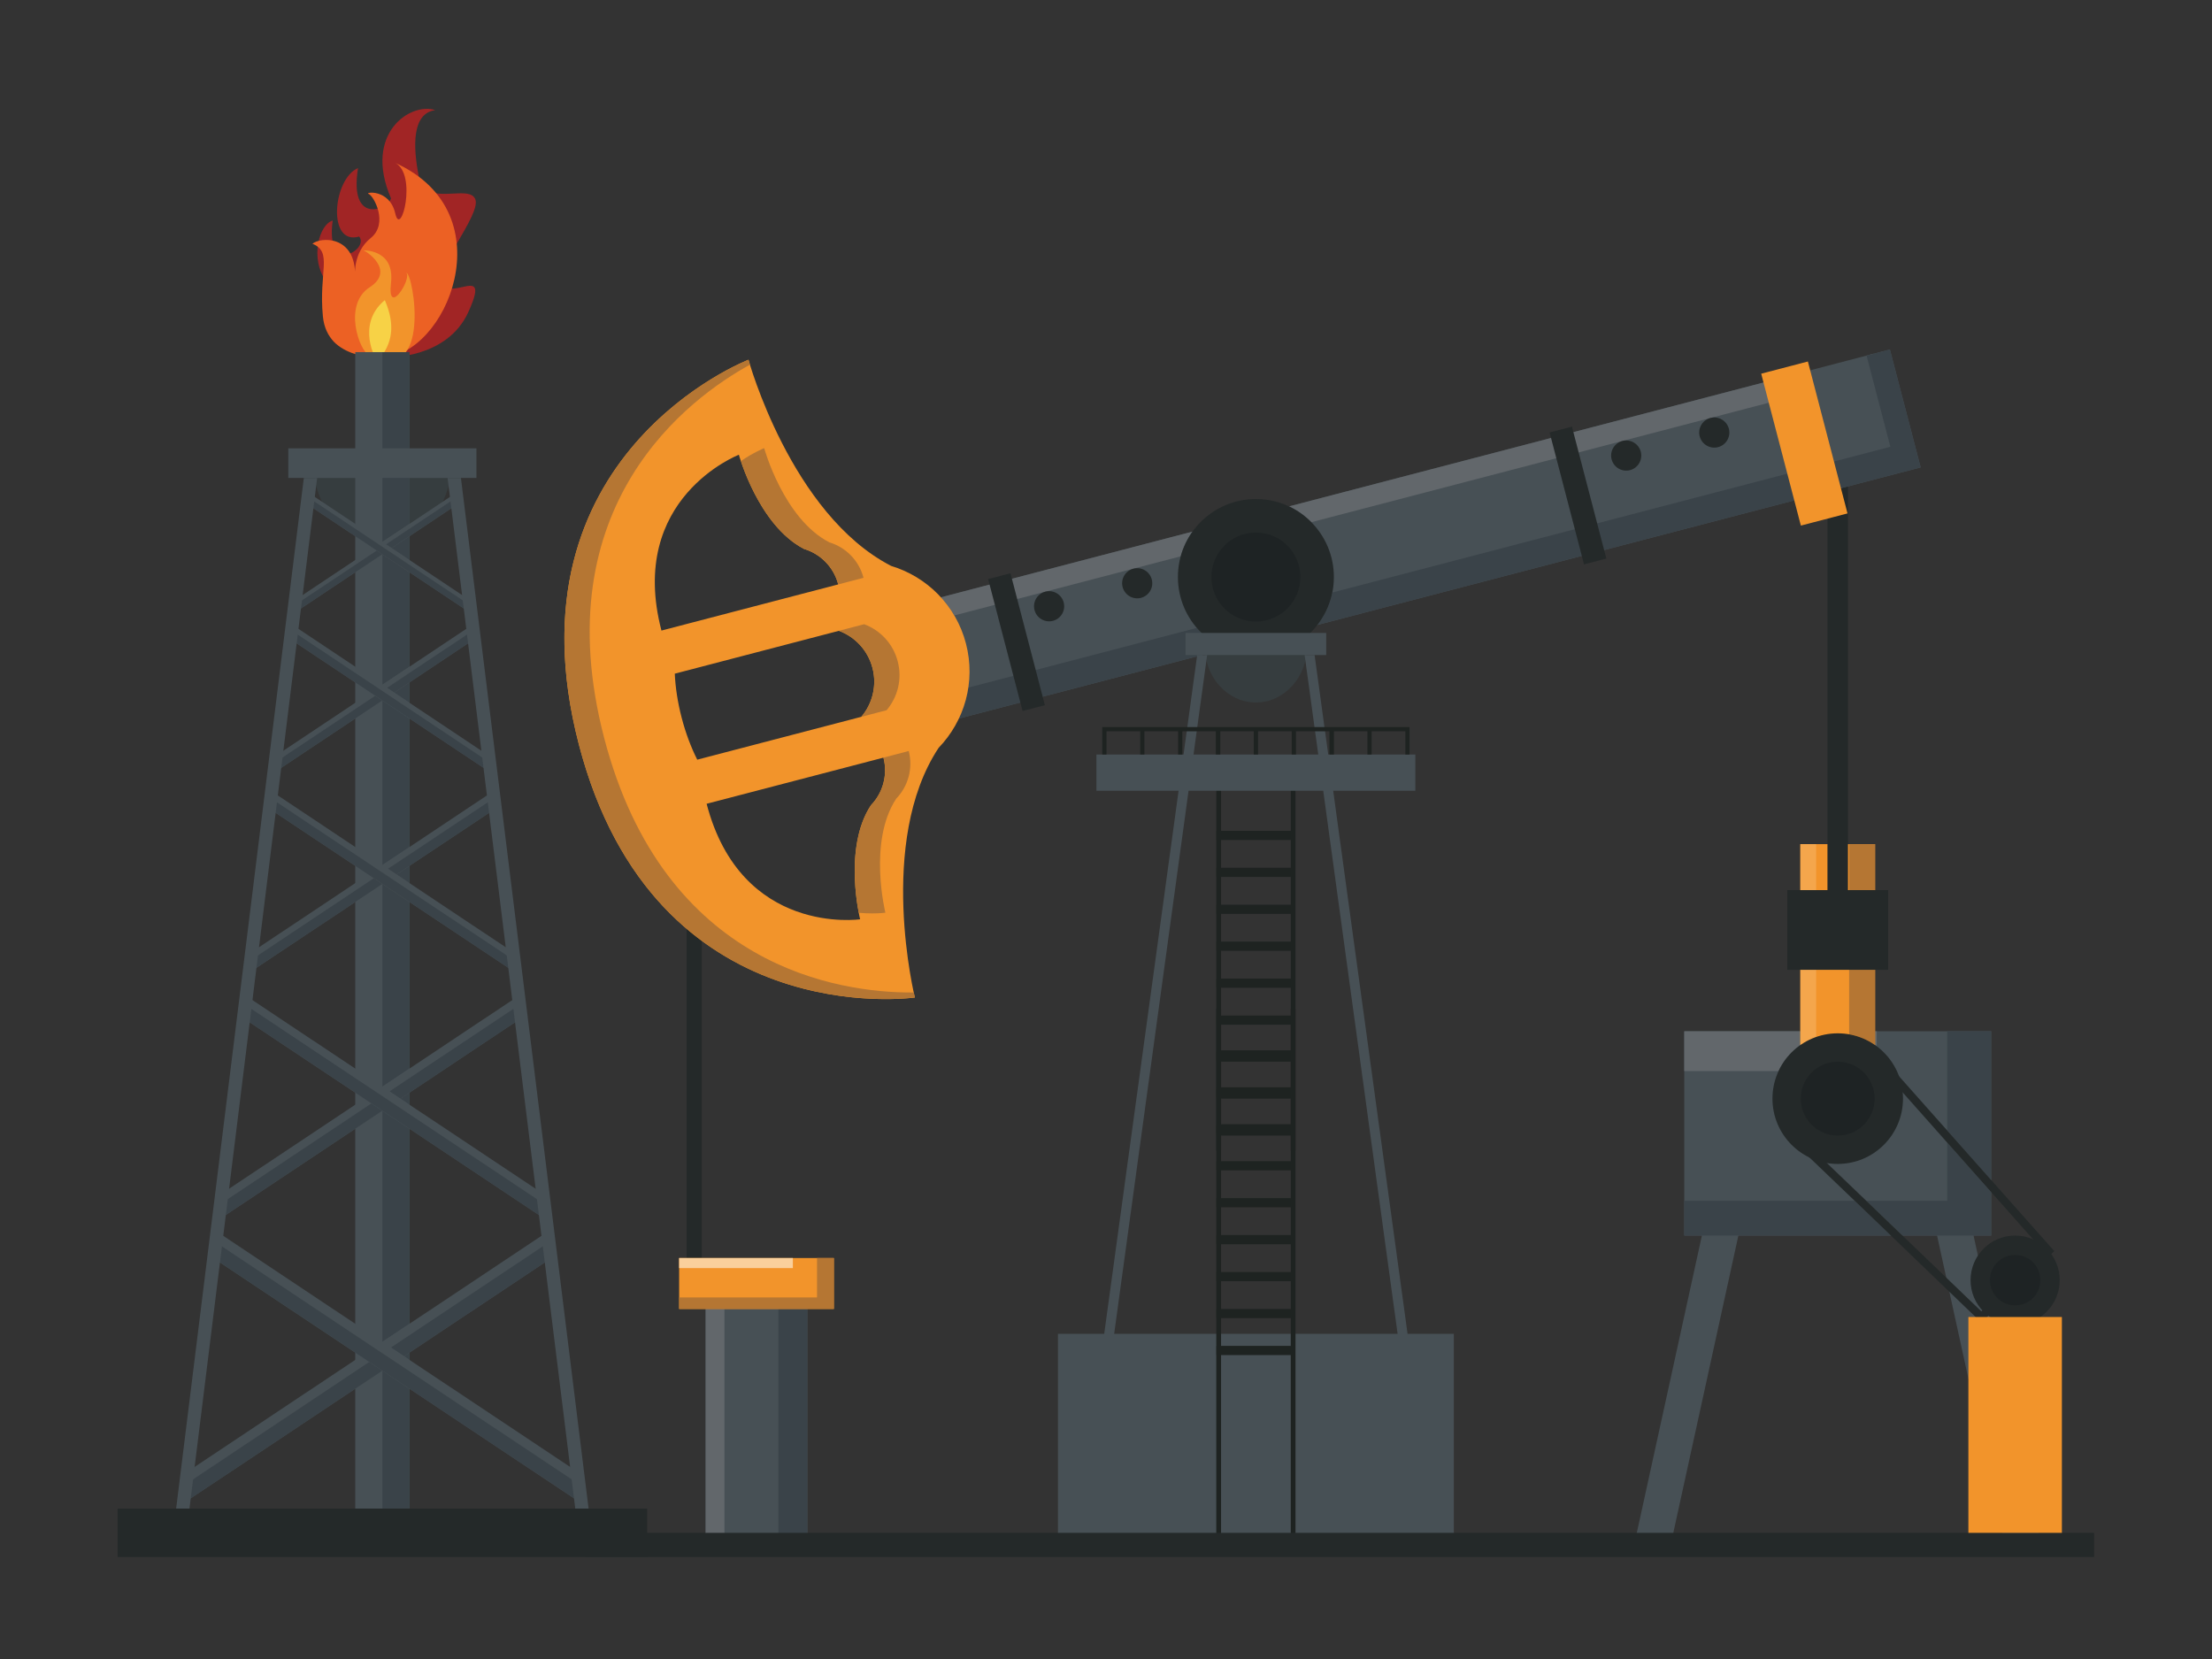 <svg xmlns="http://www.w3.org/2000/svg" xmlns:xlink="http://www.w3.org/1999/xlink" width="1024" zoomAndPan="magnify" viewBox="0 0 768 576" height="768" preserveAspectRatio="xMidYMid meet" version="1.0"><rect x="0" y="0" width="768" height="576" fill="#333333" stroke="none"/><defs><clipPath id="fca18bef4e"><path d="M 203 532 L 727.07 532 L 727.07 540.836 L 203 540.836 Z M 203 532 " clip-rule="nonzero"/></clipPath><clipPath id="e26d34d8eb"><path d="M 40.82 523 L 225 523 L 225 540.836 L 40.82 540.836 Z M 40.82 523 " clip-rule="nonzero"/></clipPath></defs><path fill="#475055" d="M 708.328 534.555 L 695.656 534.555 L 667.547 406.168 L 680.219 406.168 L 708.328 534.555 " fill-opacity="1" fill-rule="nonzero"/><path fill="#475055" d="M 567.777 534.555 L 580.449 534.555 L 608.559 406.168 L 595.891 406.168 L 567.777 534.555 " fill-opacity="1" fill-rule="nonzero"/><path fill="#475055" d="M 584.77 428.98 L 691.344 428.98 L 691.344 358.051 L 584.77 358.051 Z M 584.77 428.98 " fill-opacity="1" fill-rule="nonzero"/><path fill="#3a4349" d="M 691.344 428.98 L 660.539 428.98 C 656.277 424.887 652.008 420.785 647.961 416.906 L 676.062 416.906 L 676.062 396.707 L 691.344 413.914 L 691.344 428.98 M 656.512 428.98 L 584.77 428.98 L 584.77 416.906 L 643.926 416.906 C 647.91 420.719 652.176 424.82 656.512 428.98 M 691.344 409.711 L 676.062 392.5 L 676.062 358.051 L 691.344 358.051 L 691.344 409.711 " fill-opacity="1" fill-rule="nonzero"/><path fill="#62676b" d="M 617.504 371.867 L 584.77 371.867 L 584.77 358.051 L 625.082 358.051 L 625.082 362.844 C 621.832 365.121 619.195 368.234 617.504 371.867 M 651.598 363.258 C 651.406 363.117 651.215 362.977 651.023 362.844 L 651.023 358.051 L 651.598 358.051 L 651.598 363.258 " fill-opacity="1" fill-rule="nonzero"/><path fill="#f2942b" d="M 625.082 380.348 L 651.023 380.348 L 651.023 293.086 L 625.082 293.086 Z M 625.082 380.348 " fill-opacity="1" fill-rule="nonzero"/><path fill="#f4a64c" d="M 625.082 362.844 L 625.082 293.086 L 630.574 293.086 L 630.574 360.031 C 628.602 360.715 626.762 361.676 625.082 362.844 " fill-opacity="1" fill-rule="nonzero"/><path fill="#b57633" d="M 651.023 362.844 C 648.379 360.996 645.316 359.699 642.012 359.113 L 642.012 293.086 L 651.023 293.086 L 651.023 362.844 " fill-opacity="1" fill-rule="nonzero"/><path fill="#242929" d="M 655.555 336.719 L 620.551 336.719 L 620.551 309.043 L 655.555 309.043 L 655.555 336.719 " fill-opacity="1" fill-rule="nonzero"/><path fill="#242929" d="M 634.492 316.715 L 641.613 316.715 L 641.613 153.992 L 634.492 153.992 Z M 634.492 316.715 " fill-opacity="1" fill-rule="nonzero"/><path fill="#242929" d="M 238.418 451.449 L 243.66 451.449 L 243.66 273.977 L 238.418 273.977 Z M 238.418 451.449 " fill-opacity="1" fill-rule="nonzero"/><path fill="#475055" d="M 244.992 536.387 L 280.312 536.387 L 280.312 451.449 L 244.992 451.449 Z M 244.992 536.387 " fill-opacity="1" fill-rule="nonzero"/><path fill="#62676b" d="M 244.992 536.387 L 251.527 536.387 L 251.527 454.461 L 244.992 454.461 Z M 244.992 536.387 " fill-opacity="1" fill-rule="nonzero"/><path fill="#3a4349" d="M 270.246 536.387 L 280.312 536.387 L 280.312 454.461 L 270.246 454.461 Z M 270.246 536.387 " fill-opacity="1" fill-rule="nonzero"/><path fill="#475055" d="M 666.848 162.277 L 321.652 252.426 L 310.969 211.492 L 656.168 121.34 L 666.848 162.277 " fill-opacity="1" fill-rule="nonzero"/><path fill="#ffffff" d="M 326.691 207.383 L 414.023 184.574 L 326.691 207.383 M 447.559 175.82 L 620.387 130.684 L 447.559 175.82 " fill-opacity="1" fill-rule="nonzero"/><path fill="#62676b" d="M 331.328 213.676 C 329.988 211.402 328.438 209.305 326.691 207.383 L 414.023 184.574 C 412.191 187.137 410.785 190.031 409.93 193.152 L 331.328 213.676 M 455.301 181.305 C 453.078 179.051 450.457 177.188 447.559 175.82 L 620.387 130.684 L 622.227 137.711 L 455.301 181.305 " fill-opacity="1" fill-rule="nonzero"/><path fill="#b8bbc2" d="M 648.07 123.461 L 648.062 123.453 L 656.168 121.34 L 648.07 123.461 " fill-opacity="1" fill-rule="nonzero"/><path fill="#3a4349" d="M 332.926 249.48 C 334.531 246.102 335.648 242.48 336.211 238.723 L 415.52 218.008 C 418.219 221.152 421.633 223.664 425.508 225.305 L 332.926 249.48 M 457.422 216.969 C 459.945 213.73 461.75 209.898 462.586 205.719 L 656.328 155.117 L 648.07 123.461 L 656.168 121.34 L 666.848 162.277 L 641.613 168.867 L 634.492 170.73 L 457.422 216.969 " fill-opacity="1" fill-rule="nonzero"/><path fill="#242929" d="M 362.781 244.836 L 355.039 246.859 L 343.082 201.055 L 350.836 199.031 L 362.781 244.836 " fill-opacity="1" fill-rule="nonzero"/><path fill="#242929" d="M 557.715 193.926 L 549.969 195.953 L 538.016 150.141 L 545.77 148.121 L 557.715 193.926 " fill-opacity="1" fill-rule="nonzero"/><path fill="#242929" d="M 569.684 156.84 C 570.402 159.641 568.727 162.504 565.934 163.234 C 563.137 163.961 560.281 162.285 559.547 159.484 C 558.816 156.695 560.496 153.828 563.293 153.102 C 566.09 152.371 568.945 154.043 569.684 156.84 " fill-opacity="1" fill-rule="nonzero"/><path fill="#242929" d="M 600.258 148.859 C 600.984 151.656 599.316 154.516 596.52 155.242 C 593.723 155.973 590.859 154.301 590.129 151.504 C 589.398 148.703 591.078 145.848 593.875 145.109 C 596.672 144.383 599.527 146.059 600.258 148.859 " fill-opacity="1" fill-rule="nonzero"/><path fill="#242929" d="M 369.309 209.172 C 370.047 211.969 368.367 214.828 365.57 215.555 C 362.773 216.285 359.918 214.605 359.18 211.809 C 358.453 209.016 360.129 206.152 362.926 205.422 C 365.723 204.691 368.582 206.371 369.309 209.172 " fill-opacity="1" fill-rule="nonzero"/><path fill="#242929" d="M 399.891 201.18 C 400.629 203.98 398.949 206.836 396.152 207.574 C 393.363 208.301 390.5 206.621 389.77 203.824 C 389.043 201.027 390.715 198.168 393.512 197.441 C 396.309 196.711 399.164 198.383 399.891 201.18 " fill-opacity="1" fill-rule="nonzero"/><path fill="#f2942b" d="M 641.453 178.258 L 625.254 182.484 L 611.488 129.742 L 627.695 125.508 L 641.453 178.258 " fill-opacity="1" fill-rule="nonzero"/><path fill="#f2942b" d="M 299.055 248.871 L 242.078 263.754 C 239.965 259.527 238.117 254.738 236.676 249.215 C 235.238 243.695 234.504 238.613 234.281 233.898 L 291.266 219.016 C 296.816 221.086 301.312 225.738 302.926 231.918 C 304.531 238.09 302.891 244.348 299.055 248.871 M 302.387 279.578 C 292.523 294.512 298.629 319.176 298.629 319.176 C 298.629 319.176 257.355 325.133 245.336 279.07 L 306.73 263.047 C 308.32 269.152 306.473 275.352 302.387 279.578 M 256.539 157.887 C 256.539 157.887 263.273 182.395 279.172 190.59 C 284.805 192.293 289.441 196.793 291.031 202.902 L 229.652 218.93 C 217.633 172.867 256.539 157.887 256.539 157.887 M 309.41 196.488 C 274.602 178.551 259.875 124.902 259.875 124.902 C 259.875 124.902 174.691 157.695 201 258.531 C 227.305 359.367 317.641 346.336 317.641 346.336 C 317.641 346.336 304.289 292.328 325.883 259.652 C 334.824 250.379 338.867 236.816 335.379 223.441 C 331.891 210.07 321.738 200.207 309.41 196.488 " fill-opacity="1" fill-rule="nonzero"/><path fill="#b8bbc2" d="M 317.641 346.336 C 317.641 346.328 317.484 345.715 317.242 344.582 C 317.25 344.582 317.25 344.582 317.25 344.582 C 317.492 345.707 317.641 346.328 317.641 346.336 M 260.383 126.617 C 260.043 125.508 259.875 124.902 259.875 124.902 C 259.875 124.902 260.043 125.516 260.383 126.617 " fill-opacity="1" fill-rule="nonzero"/><path fill="#b57633" d="M 307.539 346.879 C 293.562 346.879 267.375 344.164 243.66 326.648 C 241.895 325.355 240.148 323.969 238.418 322.504 C 222.918 309.328 209 289.195 201 258.531 C 197.48 245.043 195.957 232.766 195.957 221.629 C 195.965 149.508 259.875 124.902 259.875 124.902 C 259.875 124.902 260.043 125.508 260.383 126.617 C 239.664 137.996 188.598 175.066 209.773 256.242 C 230.684 336.363 291.988 344.59 316.309 344.59 C 316.625 344.59 316.941 344.59 317.242 344.582 C 317.484 345.715 317.641 346.328 317.641 346.336 C 317.641 346.336 313.828 346.879 307.539 346.879 " fill-opacity="1" fill-rule="nonzero"/><path fill="#b8bbc2" d="M 291.031 202.902 C 289.441 196.793 284.805 192.293 279.172 190.59 C 279.16 190.582 279.145 190.582 279.137 190.578 C 279.145 190.582 279.16 190.582 279.172 190.59 C 284.805 192.293 289.441 196.793 291.031 202.902 M 267.168 179.773 C 267.168 179.773 267.16 179.766 267.16 179.758 C 267.16 179.766 267.168 179.773 267.168 179.773 M 267.148 179.742 C 267.141 179.738 267.133 179.73 267.133 179.723 C 267.133 179.73 267.141 179.738 267.148 179.742 M 267.125 179.707 C 263.121 174.258 260.332 168.254 258.629 163.926 C 260.34 168.254 263.121 174.258 267.125 179.707 " fill-opacity="1" fill-rule="nonzero"/><path fill="#b57633" d="M 291.031 202.902 C 289.441 196.793 284.805 192.293 279.172 190.59 C 279.16 190.582 279.145 190.582 279.137 190.578 C 274.332 188.086 270.363 184.109 267.168 179.773 C 267.168 179.773 267.16 179.766 267.16 179.758 C 267.152 179.758 267.152 179.75 267.148 179.742 C 267.141 179.738 267.133 179.73 267.133 179.723 C 267.125 179.715 267.125 179.715 267.125 179.707 C 263.121 174.258 260.34 168.254 258.629 163.926 C 258.035 162.41 257.57 161.098 257.23 160.09 C 261.809 156.961 265.32 155.598 265.32 155.598 C 265.32 155.598 272.055 180.105 287.945 188.301 C 293.578 190 298.215 194.5 299.812 200.613 L 291.031 202.902 " fill-opacity="1" fill-rule="nonzero"/><path fill="#b57633" d="M 299.055 248.871 C 301.895 245.52 303.535 241.203 303.535 236.676 C 303.535 235.105 303.336 233.508 302.926 231.918 C 301.312 225.738 296.816 221.086 291.266 219.016 L 300.039 216.727 C 305.598 218.797 310.086 223.449 311.691 229.629 C 313.312 235.801 311.664 242.059 307.828 246.582 L 299.055 248.871 " fill-opacity="1" fill-rule="nonzero"/><path fill="#b8bbc2" d="M 298.148 316.922 C 296.926 310.508 294.32 291.789 302.387 279.578 C 294.328 291.789 296.934 310.5 298.148 316.922 " fill-opacity="1" fill-rule="nonzero"/><path fill="#b57633" d="M 302.824 317.129 C 301.488 317.129 299.906 317.078 298.148 316.922 C 296.934 310.5 294.328 291.789 302.387 279.578 C 305.488 276.375 307.297 272.039 307.297 267.465 C 307.297 266.008 307.113 264.52 306.73 263.047 L 315.504 260.75 C 317.094 266.859 315.246 273.055 311.168 277.289 C 301.301 292.215 307.402 316.887 307.402 316.887 C 307.402 316.887 305.672 317.137 302.824 317.129 " fill-opacity="1" fill-rule="nonzero"/><path fill="#242929" d="M 463.117 200.34 C 463.117 215.305 450.996 227.434 436.047 227.434 C 421.09 227.434 408.969 215.305 408.969 200.34 C 408.969 185.383 421.09 173.258 436.047 173.258 C 450.996 173.258 463.117 185.383 463.117 200.34 " fill-opacity="1" fill-rule="nonzero"/><path fill="#1e2324" d="M 436.047 215.797 C 427.516 215.797 420.598 208.875 420.598 200.34 C 420.598 191.805 427.516 184.891 436.047 184.891 C 444.57 184.891 451.488 191.805 451.488 200.34 C 451.488 208.875 444.57 215.797 436.047 215.797 " fill-opacity="1" fill-rule="nonzero"/><path fill="#363d3f" d="M 418.25 224.324 C 418.25 235.137 426.219 243.898 436.047 243.898 C 445.871 243.898 453.836 235.137 453.836 224.324 L 418.25 224.324 " fill-opacity="1" fill-rule="nonzero"/><path fill="#475055" d="M 456.426 227.434 L 452.969 227.434 L 486.105 469.391 L 489.562 469.391 L 456.426 227.434 " fill-opacity="1" fill-rule="nonzero"/><path fill="#475055" d="M 415.656 227.434 L 419.117 227.434 L 385.973 469.391 L 382.516 469.391 L 415.656 227.434 " fill-opacity="1" fill-rule="nonzero"/><path fill="#475055" d="M 460.461 227.434 L 411.625 227.434 L 411.625 219.754 L 460.461 219.754 L 460.461 227.434 " fill-opacity="1" fill-rule="nonzero"/><path fill="#475055" d="M 504.762 463.105 L 367.32 463.105 L 367.32 533.133 L 504.762 533.133 L 504.762 463.105 " fill-opacity="1" fill-rule="nonzero"/><path fill="#1e2321" d="M 422.34 291.648 L 422.34 288.453 L 449.742 288.453 L 449.742 291.648 L 422.34 291.648 " fill-opacity="1" fill-rule="nonzero"/><path fill="#1e2321" d="M 422.34 304.477 L 422.34 301.281 L 449.742 301.281 L 449.742 304.477 L 422.34 304.477 " fill-opacity="1" fill-rule="nonzero"/><path fill="#1e2321" d="M 422.34 317.297 L 422.34 314.109 L 449.742 314.109 L 449.742 317.297 L 422.34 317.297 " fill-opacity="1" fill-rule="nonzero"/><path fill="#1e2321" d="M 422.34 330.125 L 422.34 326.93 L 449.742 326.93 L 449.742 330.125 L 422.34 330.125 " fill-opacity="1" fill-rule="nonzero"/><path fill="#1e2321" d="M 422.34 342.953 L 422.34 339.766 L 449.742 339.766 L 449.742 342.953 L 422.34 342.953 " fill-opacity="1" fill-rule="nonzero"/><path fill="#1e2321" d="M 422.34 355.781 L 422.34 352.594 L 449.742 352.594 L 449.742 355.781 L 422.34 355.781 " fill-opacity="1" fill-rule="nonzero"/><path fill="#1e2321" d="M 422.34 368.609 L 422.34 365.414 L 449.742 365.414 L 449.742 368.609 L 422.34 368.609 " fill-opacity="1" fill-rule="nonzero"/><path fill="#1e2321" d="M 422.34 381.438 L 422.34 378.242 L 449.742 378.242 L 449.742 381.438 L 422.34 381.438 " fill-opacity="1" fill-rule="nonzero"/><path fill="#1e2321" d="M 422.34 394.27 L 422.34 391.07 L 449.742 391.07 L 449.742 394.27 L 422.34 394.27 " fill-opacity="1" fill-rule="nonzero"/><path fill="#1e2321" d="M 423.945 399.461 L 422.289 399.461 L 422.289 273.977 L 423.945 273.977 L 423.945 399.461 " fill-opacity="1" fill-rule="nonzero"/><path fill="#1e2321" d="M 449.797 399.461 L 448.148 399.461 L 448.148 273.977 L 449.797 273.977 L 449.797 399.461 " fill-opacity="1" fill-rule="nonzero"/><path fill="#1e2321" d="M 422.34 367.859 L 422.34 364.664 L 449.742 364.664 L 449.742 367.859 L 422.34 367.859 " fill-opacity="1" fill-rule="nonzero"/><path fill="#1e2321" d="M 422.34 380.688 L 422.34 377.492 L 449.742 377.492 L 449.742 380.688 L 422.34 380.688 " fill-opacity="1" fill-rule="nonzero"/><path fill="#1e2321" d="M 422.34 393.516 L 422.34 390.32 L 449.742 390.32 L 449.742 393.516 L 422.34 393.516 " fill-opacity="1" fill-rule="nonzero"/><path fill="#1e2321" d="M 422.34 406.344 L 422.34 403.148 L 449.742 403.148 L 449.742 406.344 L 422.34 406.344 " fill-opacity="1" fill-rule="nonzero"/><path fill="#1e2321" d="M 422.34 419.164 L 422.34 415.977 L 449.742 415.977 L 449.742 419.164 L 422.34 419.164 " fill-opacity="1" fill-rule="nonzero"/><path fill="#1e2321" d="M 422.34 432 L 422.34 428.805 L 449.742 428.805 L 449.742 432 L 422.34 432 " fill-opacity="1" fill-rule="nonzero"/><path fill="#1e2321" d="M 422.34 444.828 L 422.34 441.633 L 449.742 441.633 L 449.742 444.828 L 422.34 444.828 " fill-opacity="1" fill-rule="nonzero"/><path fill="#1e2321" d="M 422.34 457.652 L 422.34 454.461 L 449.742 454.461 L 449.742 457.652 L 422.34 457.652 " fill-opacity="1" fill-rule="nonzero"/><path fill="#1e2321" d="M 422.34 470.48 L 422.34 467.281 L 449.742 467.281 L 449.742 470.48 L 422.34 470.48 " fill-opacity="1" fill-rule="nonzero"/><path fill="#1e2321" d="M 423.945 533.133 L 422.289 533.133 L 422.289 350.195 L 423.945 350.195 L 423.945 533.133 " fill-opacity="1" fill-rule="nonzero"/><path fill="#1e2321" d="M 449.797 533.133 L 448.148 533.133 L 448.148 350.195 L 449.797 350.195 L 449.797 533.133 " fill-opacity="1" fill-rule="nonzero"/><path fill="#475055" d="M 491.402 261.965 L 380.672 261.965 L 380.672 274.551 L 491.402 274.551 L 491.402 261.965 " fill-opacity="1" fill-rule="nonzero"/><path fill="#1e2321" d="M 489.395 261.965 L 489.395 252.434 L 382.691 252.434 L 382.691 261.965 L 384.168 261.965 L 384.168 253.906 L 395.871 253.906 L 395.871 261.965 L 397.336 261.965 L 397.336 253.906 L 409.039 253.906 L 409.039 261.965 L 410.512 261.965 L 410.512 253.906 L 422.137 253.906 L 422.137 261.965 L 423.688 261.965 L 423.688 253.906 L 435.309 253.906 L 435.309 261.965 L 436.789 261.965 L 436.789 253.906 L 448.484 253.906 L 448.484 261.965 L 449.965 261.965 L 449.965 253.906 L 461.586 253.906 L 461.586 261.965 L 463.141 261.965 L 463.141 253.906 L 474.762 253.906 L 474.762 261.965 L 476.234 261.965 L 476.234 253.906 L 487.93 253.906 L 487.93 261.965 L 489.395 261.965 " fill-opacity="1" fill-rule="nonzero"/><g clip-path="url(#fca18bef4e)"><path fill="#242929" d="M 727.07 540.586 L 203.332 540.586 L 203.332 532.191 L 727.07 532.191 L 727.07 540.586 " fill-opacity="1" fill-rule="nonzero"/></g><path fill="#f2942b" d="M 235.793 454.461 L 289.516 454.461 L 289.516 436.781 L 235.793 436.781 Z M 235.793 454.461 " fill-opacity="1" fill-rule="nonzero"/><path fill="#fad09c" d="M 235.793 440.277 L 275.281 440.277 L 275.281 436.781 L 235.793 436.781 Z M 235.793 440.277 " fill-opacity="1" fill-rule="nonzero"/><path fill="#b57633" d="M 289.516 454.461 L 235.793 454.461 L 235.793 450.469 L 283.664 450.469 L 283.664 436.781 L 289.516 436.781 L 289.516 454.461 " fill-opacity="1" fill-rule="nonzero"/><path fill="#242929" d="M 660.715 381.438 C 660.715 393.957 650.574 404.113 638.051 404.113 C 625.539 404.113 615.391 393.957 615.391 381.438 C 615.391 368.922 625.539 358.766 638.051 358.766 C 650.574 358.766 660.715 368.922 660.715 381.438 " fill-opacity="1" fill-rule="nonzero"/><path fill="#1e2324" d="M 638.051 394.27 C 630.973 394.27 625.23 388.523 625.23 381.438 C 625.23 374.355 630.973 368.609 638.051 368.609 C 645.133 368.609 650.867 374.355 650.867 381.438 C 650.867 388.523 645.133 394.27 638.051 394.27 " fill-opacity="1" fill-rule="nonzero"/><path fill="#242929" d="M 687.949 459.203 L 686.969 458.262 C 664.895 437.023 622.781 396.551 621.359 395.363 L 623 393.105 C 623.805 393.641 667.883 436.031 687.926 455.309 L 709.383 434.234 L 650.551 367.965 L 652.633 366.113 L 713.23 434.363 L 687.949 459.203 " fill-opacity="1" fill-rule="nonzero"/><path fill="#242929" d="M 715.125 444.469 C 715.125 453.02 708.199 459.957 699.652 459.957 C 691.098 459.957 684.172 453.02 684.172 444.469 C 684.172 435.91 691.098 428.98 699.652 428.98 C 708.199 428.98 715.125 435.91 715.125 444.469 " fill-opacity="1" fill-rule="nonzero"/><path fill="#1e2324" d="M 699.652 453.23 C 694.816 453.23 690.895 449.309 690.895 444.469 C 690.895 439.629 694.816 435.707 699.652 435.707 C 704.488 435.707 708.41 439.629 708.41 444.469 C 708.41 449.309 704.488 453.23 699.652 453.23 " fill-opacity="1" fill-rule="nonzero"/><path fill="#f2942b" d="M 715.883 532.191 L 683.422 532.191 L 683.422 457.262 L 715.883 457.262 L 715.883 532.191 " fill-opacity="1" fill-rule="nonzero"/><path fill="#a12525" d="M 134.805 124.055 C 134.805 124.055 155.223 124.594 162.613 108.336 C 167.324 97.973 164.301 98.84 160.332 99.711 C 158.074 100.203 155.504 100.699 153.891 99.129 C 149.426 94.793 167.301 74.539 165.008 69.129 C 164.051 66.859 160.84 67.027 157.277 67.211 C 152.324 67.457 146.691 67.699 145.434 61.402 C 143.262 50.562 143.125 39.324 151.117 38.234 C 142.66 35.391 125.996 46.168 135.75 68.863 C 134.887 72.648 121.059 78.465 124.309 58.355 C 115.582 62.008 113.469 85.379 124.707 82.133 C 128.344 86.625 112.879 95.809 115.508 76.586 C 110.973 77.75 107.25 89.645 113.469 98.039 C 122.617 108.07 99.328 121.074 134.805 124.055 " fill-opacity="1" fill-rule="nonzero"/><path fill="#ec6124" d="M 132.523 124.043 C 132.523 124.043 113.602 125.418 112.105 109.844 C 110.605 94.27 115.633 87.531 108.469 84.629 C 111.223 82.289 123.516 81.527 123.293 95.836 C 123.293 95.836 122.383 87.75 128.711 82.648 C 135.043 77.539 129.684 67.898 127.996 67.34 C 126.305 66.762 135.27 65.352 137.242 74.141 C 139.23 82.93 144.898 60.527 137.242 56.562 C 176.074 74.141 154.73 124.07 132.523 124.043 " fill-opacity="1" fill-rule="nonzero"/><path fill="#f2942b" d="M 128.234 123.445 C 124.625 121.691 119.086 105.711 128.352 99.734 C 137.609 93.746 126.613 86.766 126.031 86.891 C 125.457 87.016 137.148 86.02 135.754 98.23 C 134.363 110.441 143.051 96.859 141.078 94.738 C 143.512 94.871 150.184 134.109 128.234 123.445 " fill-opacity="1" fill-rule="nonzero"/><path fill="#f7d246" d="M 131.176 125.277 C 130.574 125.543 123.398 112.598 133.613 104.211 C 137.266 112.688 136.449 119.293 131.176 125.277 " fill-opacity="1" fill-rule="nonzero"/><path fill="#363d3f" d="M 108.957 161.789 C 108.957 176.246 119.613 187.969 132.762 187.969 C 145.906 187.969 156.555 176.246 156.555 161.789 L 108.957 161.789 " fill-opacity="1" fill-rule="nonzero"/><path fill="#475055" d="M 123.348 523.773 L 142.168 523.773 L 142.168 122.258 L 123.348 122.258 Z M 123.348 523.773 " fill-opacity="1" fill-rule="nonzero"/><path fill="#3a4349" d="M 142.168 523.773 L 132.762 523.773 L 132.762 475.891 L 142.168 482.16 L 142.168 523.773 M 142.168 472.152 L 140.27 470.883 L 142.168 469.625 L 142.168 472.152 M 132.762 465.883 L 132.762 385.629 L 142.168 391.895 L 142.168 459.617 L 132.762 465.883 M 142.168 383.547 L 139.023 381.453 L 142.168 379.355 L 142.168 383.547 M 132.762 377.277 L 132.762 306.898 L 142.168 313.168 L 142.168 371.012 L 132.762 377.277 M 142.168 306.621 L 137.668 303.621 L 142.168 300.633 L 142.168 306.621 M 132.762 300.352 L 132.762 243.191 L 142.168 249.461 L 142.168 294.086 L 132.762 300.352 M 142.168 244.012 L 136.844 240.469 L 142.168 236.926 L 142.168 244.012 M 132.762 237.742 L 132.762 192.426 L 142.168 198.691 L 142.168 231.477 L 132.762 237.742 M 142.168 194.422 L 135.953 190.289 L 142.168 186.156 L 142.168 194.422 M 132.762 188.152 L 132.762 122.258 L 142.168 122.258 L 142.168 181.895 L 132.762 188.152 " fill-opacity="1" fill-rule="nonzero"/><path fill="#475055" d="M 191.473 426.766 L 65.598 510.621 L 65.598 520.629 L 191.473 436.773 L 191.473 426.766 " fill-opacity="1" fill-rule="nonzero"/><path fill="#3a4349" d="M 65.598 520.629 L 65.598 514.582 L 128.219 472.863 L 132.754 475.891 L 123.348 482.16 L 65.598 520.629 M 140.27 470.883 L 135.727 467.863 L 191.473 430.727 L 191.473 436.773 L 140.27 470.883 " fill-opacity="1" fill-rule="nonzero"/><path fill="#475055" d="M 74.039 426.766 L 199.918 510.621 L 199.918 520.629 L 74.039 436.773 L 74.039 426.766 " fill-opacity="1" fill-rule="nonzero"/><path fill="#3a4349" d="M 199.918 520.629 L 142.168 482.16 L 132.762 475.891 L 132.754 475.891 L 128.219 472.863 L 74.039 436.773 L 74.039 430.727 L 199.918 514.582 L 199.918 520.629 " fill-opacity="1" fill-rule="nonzero"/><path fill="#475055" d="M 181.758 344.633 L 76.703 414.613 L 76.703 422.965 L 181.758 352.984 L 181.758 344.633 " fill-opacity="1" fill-rule="nonzero"/><path fill="#3a4349" d="M 76.703 422.965 L 76.703 417.922 L 128.969 383.105 L 132.754 385.621 L 123.348 391.895 L 76.703 422.965 M 139.023 381.453 L 135.234 378.93 L 181.758 347.934 L 181.758 352.984 L 139.023 381.453 " fill-opacity="1" fill-rule="nonzero"/><path fill="#475055" d="M 83.746 344.633 L 188.801 414.613 L 188.801 422.965 L 83.746 352.984 L 83.746 344.633 " fill-opacity="1" fill-rule="nonzero"/><path fill="#3a4349" d="M 188.801 422.965 L 142.168 391.895 L 132.762 385.629 L 132.754 385.621 L 128.969 383.105 L 83.746 352.984 L 83.746 347.934 L 188.801 417.922 L 188.801 422.965 " fill-opacity="1" fill-rule="nonzero"/><path fill="#475055" d="M 171.176 274.762 L 88.816 329.617 L 88.816 336.164 L 171.176 281.301 L 171.176 274.762 " fill-opacity="1" fill-rule="nonzero"/><path fill="#3a4349" d="M 88.816 336.164 L 88.816 332.211 L 129.785 304.918 L 132.754 306.898 L 123.348 313.168 L 88.816 336.164 M 137.668 303.621 L 134.703 301.648 L 171.176 277.355 L 171.176 281.301 L 137.668 303.621 " fill-opacity="1" fill-rule="nonzero"/><path fill="#475055" d="M 94.34 274.762 L 176.695 329.617 L 176.695 336.164 L 94.34 281.301 L 94.34 274.762 " fill-opacity="1" fill-rule="nonzero"/><path fill="#3a4349" d="M 176.695 336.164 L 142.168 313.168 L 132.762 306.898 L 132.754 306.898 L 129.785 304.918 L 94.34 281.301 L 94.34 277.355 L 176.695 332.211 L 176.695 336.164 " fill-opacity="1" fill-rule="nonzero"/><path fill="#475055" d="M 164.727 216.445 L 96.199 262.098 L 96.199 267.547 L 164.727 221.895 L 164.727 216.445 " fill-opacity="1" fill-rule="nonzero"/><path fill="#3a4349" d="M 96.199 267.547 L 96.199 264.262 L 130.285 241.551 L 132.754 243.191 L 123.348 249.461 L 96.199 267.547 M 136.844 240.469 L 134.379 238.82 L 164.727 218.605 L 164.727 221.895 L 136.844 240.469 " fill-opacity="1" fill-rule="nonzero"/><path fill="#475055" d="M 100.785 216.445 L 169.32 262.098 L 169.32 267.547 L 100.785 221.895 L 100.785 216.445 " fill-opacity="1" fill-rule="nonzero"/><path fill="#3a4349" d="M 169.32 267.547 L 142.168 249.461 L 132.762 243.191 L 132.754 243.191 L 130.285 241.551 L 100.785 221.895 L 100.785 218.605 L 169.32 264.262 L 169.32 267.547 " fill-opacity="1" fill-rule="nonzero"/><path fill="#475055" d="M 157.793 171.48 L 104.129 207.227 L 104.129 211.492 L 157.793 175.746 L 157.793 171.48 " fill-opacity="1" fill-rule="nonzero"/><path fill="#3a4349" d="M 104.129 211.492 L 104.129 208.922 L 130.824 191.137 L 132.754 192.426 L 123.348 198.691 L 104.129 211.492 M 135.953 190.289 L 134.027 189 L 157.793 173.176 L 157.793 175.746 L 135.953 190.289 " fill-opacity="1" fill-rule="nonzero"/><path fill="#475055" d="M 107.727 171.48 L 161.383 207.227 L 161.383 211.492 L 107.727 175.746 L 107.727 171.48 " fill-opacity="1" fill-rule="nonzero"/><path fill="#3a4349" d="M 161.383 211.492 L 142.168 198.691 L 132.762 192.426 L 132.754 192.426 L 130.824 191.137 L 107.727 175.746 L 107.727 173.176 L 161.383 208.922 L 161.383 211.492 " fill-opacity="1" fill-rule="nonzero"/><path fill="#475055" d="M 160.031 165.945 L 155.402 165.945 L 199.734 523.773 L 204.355 523.773 L 160.031 165.945 " fill-opacity="1" fill-rule="nonzero"/><path fill="#475055" d="M 105.488 165.945 L 110.113 165.945 L 65.781 523.773 L 61.156 523.773 L 105.488 165.945 " fill-opacity="1" fill-rule="nonzero"/><path fill="#475055" d="M 165.418 165.945 L 100.094 165.945 L 100.094 155.664 L 165.418 155.664 L 165.418 165.945 " fill-opacity="1" fill-rule="nonzero"/><g clip-path="url(#e26d34d8eb)"><path fill="#242929" d="M 224.684 523.773 L 40.828 523.773 L 40.828 540.586 L 224.684 540.586 L 224.684 523.773 " fill-opacity="1" fill-rule="nonzero"/></g></svg>